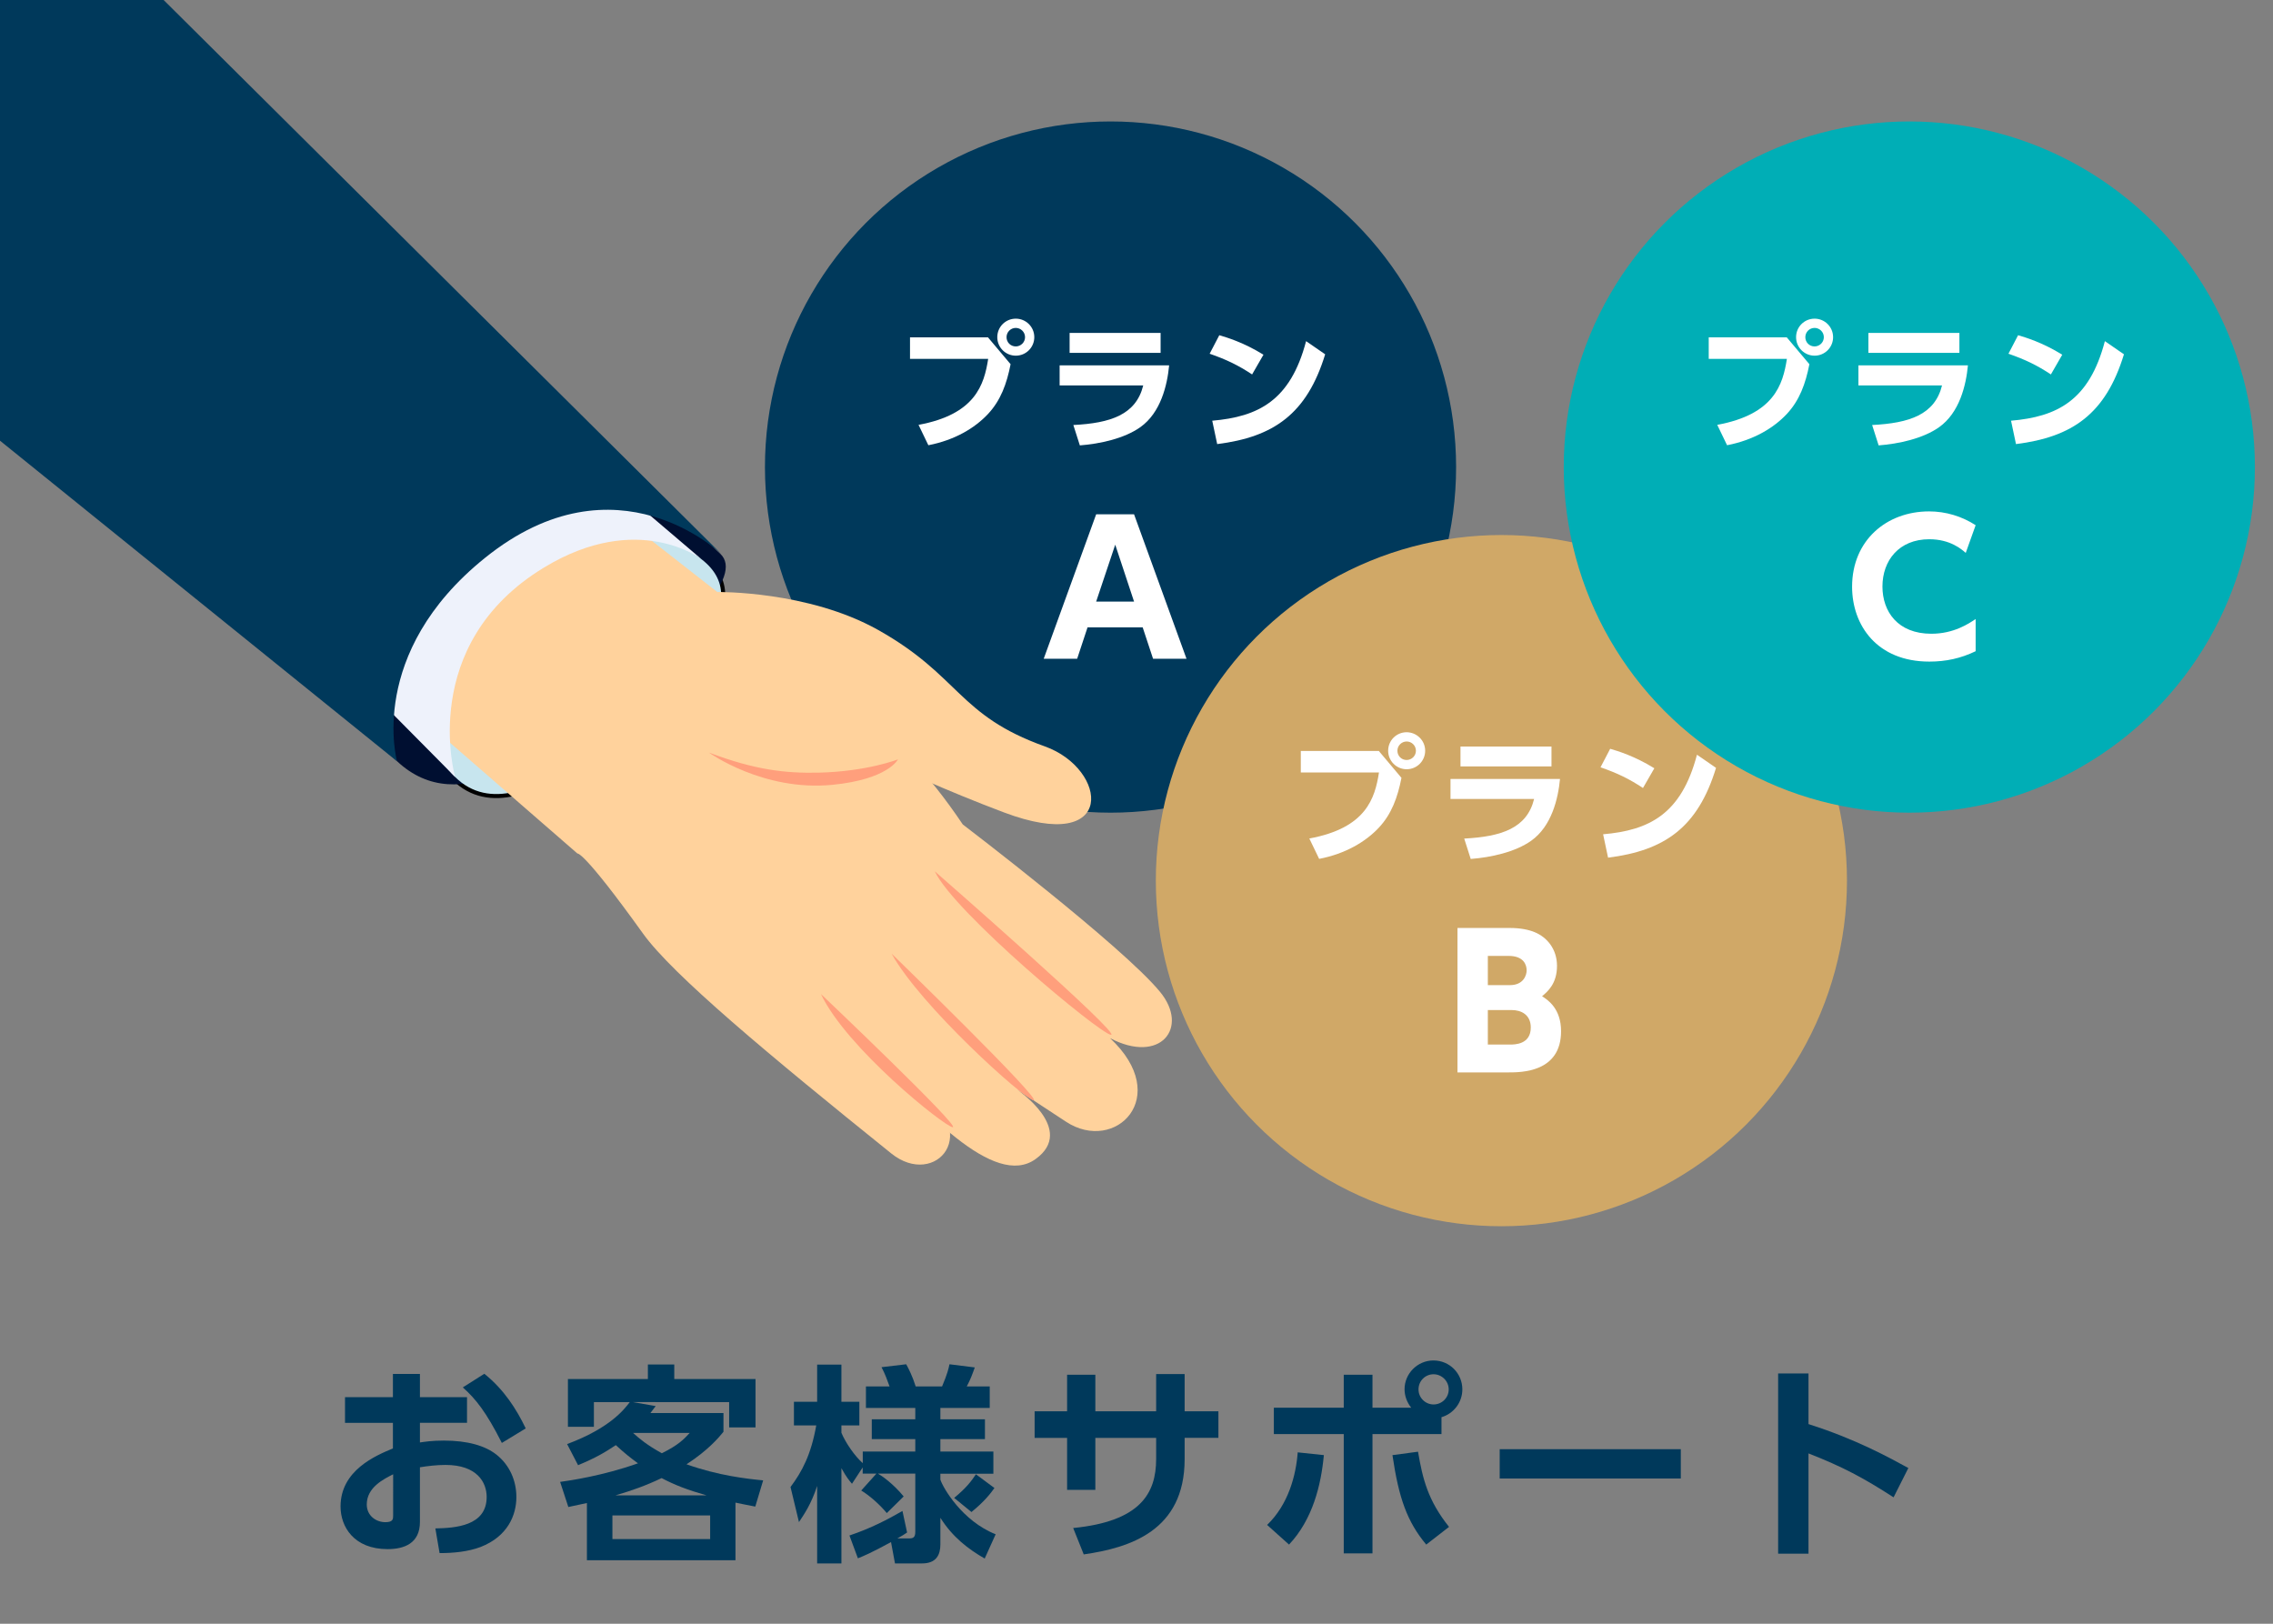 <?xml version="1.0" encoding="utf-8"?>
<!-- Generator: Adobe Illustrator 24.0.1, SVG Export Plug-In . SVG Version: 6.00 Build 0)  -->
<svg version="1.1" id="レイヤー_1" xmlns="http://www.w3.org/2000/svg" xmlns:xlink="http://www.w3.org/1999/xlink" x="0px"
	 y="0px" viewBox="0 0 280 200" style="enable-background:new 0 0 280 200;" xml:space="preserve">
<rect x="0" y="0" width="280" height="200" fill="#808080" stroke="none"/>
<style type="text/css">
	.st0{fill:#00395B;}
	.st1{fill:none;}
	.st2{fill:#FFFFFF;}
	.st3{fill:#D0A867;}
	.st4{fill:#00AEB6;}
	.st5{clip-path:url(#SVGID_2_);}
	.st6{stroke:#000000;stroke-linecap:round;stroke-linejoin:round;stroke-miterlimit:10;}
	.st7{fill:#000F31;}
	.st8{fill:#C7E5EE;}
	.st9{fill:#FFD29C;}
	.st10{fill:#FF9F7C;}
	.st11{fill:#EEF2FB;}
</style>
<g>
	<g>
		<path class="st0" d="M57.53,172.08v3.17h-5.8v2.42c0.57-0.08,1.46-0.23,2.94-0.23c2.91,0,5.07,0.62,6.47,1.72
			c1.66,1.3,2.47,3.25,2.47,5.23c0,2.24-1.07,4.86-4.42,6.16c-1.51,0.57-3.3,0.75-5.04,0.75l-0.52-3.04
			c2.44-0.05,6.32-0.29,6.32-3.87c0-1.82-1.2-3.95-5.07-3.95c-1.04,0-2.18,0.13-3.15,0.29v6.73c0,2.63-1.92,3.35-3.98,3.35
			c-4.16,0-5.8-2.76-5.8-5.25c0-4.45,4.32-6.27,6.45-7.15v-3.15h-5.9v-3.17h5.9v-2.86h3.33v2.86H57.53z M48.43,181.59
			c-1.17,0.6-3.25,1.61-3.25,3.72c0,1.38,1.14,2.18,2.29,2.18c0.96,0,0.96-0.39,0.96-0.86V181.59z M59.66,169.21
			c2.44,1.95,3.98,4.39,5.1,6.73l-2.94,1.79c-1.92-3.8-3.22-5.43-4.81-6.84L59.66,169.21z"/>
		<path class="st0" d="M93.04,185.57c-1.46-0.29-1.79-0.34-2.44-0.49v7.1H72.3v-7.05c-0.65,0.13-1.77,0.39-2.29,0.49l-1.01-3.09
			c1.27-0.18,5.23-0.75,9.59-2.29c-0.96-0.7-1.59-1.2-2.73-2.24c-1.33,0.88-2.39,1.53-4.65,2.47l-1.35-2.6
			c5.3-1.98,7.02-4.26,7.72-5.17h-4.42v3.04h-3.2v-5.88h9.85v-1.79h3.25v1.79h10.01v5.96h-3.25v-3.12H77.96l2.81,0.49
			c-0.16,0.23-0.52,0.7-0.65,0.86h9v2.31c-0.57,0.7-1.87,2.26-4.55,4c3.93,1.4,7.46,1.79,9.44,1.98L93.04,185.57z M87.48,186.66
			H75.44v2.91h12.04V186.66z M87.04,184.19c-2.42-0.7-3.85-1.25-5.54-2.13c-1.9,0.91-3.64,1.53-5.69,2.13H87.04z M77.99,176.5
			c0.75,0.68,1.66,1.46,3.54,2.5c2.03-1.01,2.68-1.69,3.43-2.5H77.99z"/>
		<path class="st0" d="M106.28,180.73l-1.33,2.03c-0.36-0.44-0.65-0.75-1.3-1.92v11.73h-2.99v-9.54c-0.75,2.29-1.64,3.54-2.24,4.45
			l-1.04-4.32c1.43-1.92,2.52-3.95,3.17-7.59H97.8v-2.91h2.86v-4.58h2.99v4.58h2.21v2.91h-2.21v0.91c0.52,1.25,1.66,2.89,2.63,3.74
			v-1.43h6.47v-1.53h-5.36v-2.44h5.36v-1.4h-6.08v-2.65h2.91c-0.26-0.73-0.55-1.54-0.99-2.37l3.04-0.36
			c0.29,0.52,0.78,1.48,1.17,2.73h3.25c0.68-1.61,0.81-2.24,0.91-2.73l3.12,0.39c-0.34,0.96-0.55,1.51-0.99,2.34h2.83v2.65h-6.08
			v1.4h5.49v2.44h-5.49v1.53h6.53v2.73h-6.53v0.73c0.34,1.04,2.7,5.1,6.81,6.73l-1.35,2.99c-2.03-1.17-3.95-2.63-5.46-5.02v3.28
			c0,1.27-0.49,2.34-2.26,2.34h-3.33l-0.49-2.63c-2.37,1.3-3.38,1.72-4.08,2l-1.04-2.81c2.7-0.91,4.71-1.98,6.53-3.02l0.57,2.65
			c-0.34,0.23-0.62,0.42-1.2,0.73h1.38c0.55,0,0.83-0.08,0.83-0.83v-7.15h-4.6c0.42,0.23,1.85,1.2,3.17,2.81l-2.08,2.05
			c-0.81-0.99-2.11-2.16-3.15-2.78l1.87-2.08h-1.69V180.73z M122.5,183.28c-0.42,0.6-1.2,1.64-2.83,2.96l-2.13-1.74
			c1.48-1.22,2.11-2.05,2.68-2.91L122.5,183.28z"/>
		<path class="st0" d="M150.09,173.82v3.28h-4.16v2.63c0,8.84-6.79,10.92-12.43,11.73l-1.3-3.25c8.24-0.81,10.22-4.24,10.22-8.5
			v-2.6h-7.49v6.4h-3.48v-6.4h-4v-3.28h4v-4.5h3.48v4.5h7.49v-4.58h3.51v4.58H150.09z"/>
		<path class="st0" d="M156.09,187.83c2.65-2.55,3.56-6.16,3.77-8.94l3.22,0.34c-0.34,3.69-1.38,7.93-4.29,11.02L156.09,187.83z
			 M173.85,173.4c-0.57-0.7-0.83-1.53-0.83-2.29c0-1.92,1.59-3.54,3.56-3.54c1.98,0,3.56,1.59,3.56,3.56c0,1.61-1.07,2.99-2.57,3.43
			v2.08h-8.5v14.69h-3.54v-14.69h-8.61v-3.25h8.61v-4.06h3.54v4.06H173.85z M174.68,178.81c0.57,3.33,1.2,5.98,3.82,9.26l-2.81,2.18
			c-2.34-2.81-3.38-5.69-4.16-11.02L174.68,178.81z M174.74,171.14c0,1.04,0.86,1.85,1.85,1.85c1.04,0,1.87-0.83,1.87-1.85
			c0-1.04-0.86-1.87-1.87-1.87C175.59,169.27,174.74,170.07,174.74,171.14z"/>
		<path class="st0" d="M207.05,178.5v3.61h-22.31v-3.61H207.05z"/>
		<path class="st0" d="M233.26,184.43c-3.74-2.42-6.29-3.77-10.48-5.41v12.35h-3.74v-22.2h3.74v6.24c5.85,1.85,10.01,4.16,12.3,5.41
			L233.26,184.43z"/>
	</g>
</g>
<g>
	<rect class="st1" width="280" height="160"/>
	<g>
		<g>
			<circle class="st0" cx="136.8" cy="57.53" r="42.57"/>
			<g>
				<path class="st2" d="M121.71,41.56l2.78,3.3c-0.47,2.41-1.22,4.46-2.78,6.13c-1.63,1.74-4.1,3.22-7.35,3.85l-1.21-2.51
					c7-1.29,8.08-4.94,8.58-8.13h-9.63v-2.65H121.71z M127.41,41.53c0,1.26-1.02,2.28-2.28,2.28c-1.26,0-2.28-1.02-2.28-2.28
					c0-1.27,1.02-2.28,2.28-2.28C126.37,39.25,127.41,40.25,127.41,41.53z M123.99,41.53c0,0.64,0.5,1.14,1.14,1.14
					c0.6,0,1.14-0.49,1.14-1.14s-0.54-1.14-1.14-1.14C124.49,40.39,123.99,40.91,123.99,41.53z"/>
				<path class="st2" d="M144.02,45c-0.23,2.46-1.04,5.83-3.54,7.61c-1.98,1.41-4.99,2.06-7.46,2.25l-0.8-2.51
					c4.57-0.23,7.72-1.26,8.61-4.88h-10.3V45H144.02z M142.97,41.01v2.45h-11.21v-2.45H142.97z"/>
				<path class="st2" d="M154.24,46.12c-1.69-1.12-3.15-1.83-5.23-2.55l1.19-2.28c0.92,0.27,3,0.89,5.44,2.4L154.24,46.12z
					 M149.33,51.82c5.63-0.49,9.63-2.43,11.56-9.8l2.35,1.62c-2.25,7.35-6.35,10.19-13.3,11.06L149.33,51.82z"/>
				<path class="st2" d="M133.97,77.27l-1.28,3.87h-4.12l6.46-17.79h4.67l6.46,17.79h-4.12l-1.28-3.87H133.97z M139.7,74.1
					l-2.32-7.01l-2.35,7.01H139.7z"/>
			</g>
		</g>
		<g>
			<circle class="st3" cx="184.95" cy="108.47" r="42.57"/>
			<g>
				<path class="st2" d="M169.86,92.51l2.78,3.3c-0.47,2.41-1.22,4.46-2.78,6.13c-1.63,1.74-4.11,3.22-7.36,3.85l-1.21-2.51
					c7-1.29,8.08-4.94,8.58-8.13h-9.63v-2.65H169.86z M175.56,92.47c0,1.26-1.02,2.28-2.28,2.28c-1.26,0-2.28-1.02-2.28-2.28
					c0-1.27,1.02-2.28,2.28-2.28C174.52,90.2,175.56,91.2,175.56,92.47z M172.14,92.47c0,0.64,0.5,1.14,1.14,1.14
					c0.6,0,1.14-0.49,1.14-1.14s-0.54-1.14-1.14-1.14C172.65,91.33,172.14,91.85,172.14,92.47z"/>
				<path class="st2" d="M192.17,95.94c-0.23,2.46-1.04,5.83-3.54,7.61c-1.98,1.41-4.99,2.06-7.46,2.25l-0.8-2.51
					c4.57-0.24,7.72-1.26,8.61-4.88h-10.3v-2.46H192.17z M191.12,91.95v2.45h-11.21v-2.45H191.12z"/>
				<path class="st2" d="M202.39,97.06c-1.69-1.12-3.15-1.83-5.23-2.55l1.19-2.28c0.92,0.27,3,0.89,5.44,2.4L202.39,97.06z
					 M197.48,102.76c5.63-0.49,9.63-2.43,11.56-9.8l2.35,1.62c-2.25,7.36-6.35,10.19-13.3,11.06L197.48,102.76z"/>
				<path class="st2" d="M185.98,114.3c1.33,0,2.34,0.22,3.05,0.51c1.53,0.62,2.77,2.08,2.77,4.16c0,2.19-1.15,3.16-1.84,3.74
					c0.73,0.46,2.34,1.53,2.34,4.31c0,5.07-4.91,5.07-6.5,5.07h-6.26V114.3H185.98z M183.28,117.73v3.61H186
					c1.7,0,2.06-1.26,2.06-1.81c0-0.64-0.31-1.79-2.23-1.79H183.28z M183.28,124.41v4.25H186c0.58,0,2.57,0,2.57-2.1
					c0-1.57-1.17-2.15-2.35-2.15H183.28z"/>
			</g>
		</g>
		<g>
			<circle class="st4" cx="235.2" cy="57.53" r="42.57"/>
			<g>
				<path class="st2" d="M220.11,41.56l2.78,3.3c-0.47,2.41-1.22,4.46-2.78,6.13c-1.63,1.74-4.11,3.22-7.36,3.85l-1.21-2.51
					c7-1.29,8.08-4.94,8.58-8.13h-9.63v-2.65H220.11z M225.81,41.53c0,1.26-1.02,2.28-2.28,2.28c-1.26,0-2.28-1.02-2.28-2.28
					c0-1.27,1.02-2.28,2.28-2.28C224.77,39.25,225.81,40.25,225.81,41.53z M222.39,41.53c0,0.64,0.5,1.14,1.14,1.14
					c0.6,0,1.14-0.49,1.14-1.14s-0.54-1.14-1.14-1.14C222.89,40.39,222.39,40.91,222.39,41.53z"/>
				<path class="st2" d="M242.42,45c-0.23,2.46-1.04,5.83-3.54,7.61c-1.98,1.41-4.99,2.06-7.46,2.25l-0.8-2.51
					c4.57-0.23,7.72-1.26,8.61-4.88h-10.3V45H242.42z M241.37,41.01v2.45h-11.21v-2.45H241.37z"/>
				<path class="st2" d="M252.64,46.12c-1.69-1.12-3.15-1.83-5.23-2.55l1.19-2.28c0.92,0.27,3,0.89,5.44,2.4L252.64,46.12z
					 M247.73,51.82c5.63-0.49,9.63-2.43,11.56-9.8l2.35,1.62c-2.25,7.35-6.35,10.19-13.3,11.06L247.73,51.82z"/>
				<path class="st2" d="M243.37,80.21c-1.84,0.89-3.67,1.28-5.71,1.28c-6.42,0-9.51-4.45-9.51-9.23c0-5.66,4.2-9.27,9.49-9.27
					c2.04,0,4.03,0.6,5.73,1.7l-1.22,3.41c-0.51-0.44-1.9-1.68-4.49-1.68c-3.74,0-5.77,2.63-5.77,5.82c0,3.1,1.9,5.82,6.02,5.82
					c2.77,0,4.6-1.24,5.46-1.81V80.21z"/>
			</g>
		</g>
	</g>
	<g>
		<defs>
			<rect id="SVGID_1_" width="280" height="160"/>
		</defs>
		<clipPath id="SVGID_2_">
			<use xlink:href="#SVGID_1_"  style="overflow:visible;"/>
		</clipPath>
		<g class="st5">
			<path class="st6" d="M80.23,84.76c0,0-15.75,19.33-24.18,10.93c-8.97-8.94-2.78-24.44,6.44-28.08
				c9.22-3.64,18.18-3.15,23.91,1.26C93.88,74.61,81.92,83.54,80.23,84.76z"/>
			<path class="st6" d="M37.51,76.97l18.55,18.72c0,0-4.67-16.31,10.96-25.79c11.6-7.04,19.39-1.03,19.39-1.03L63.08,49.02
				L37.51,76.97z"/>
			<path class="st7" d="M59.76,68.7c15.77-13.63,21.44-7.47,28.95-0.51c3.05,2.83-4.38,9.78-13.07,17.3s-18.97,15.52-26.72,8.28
				C40.55,85.95,51.06,76.22,59.76,68.7z"/>
			<path class="st8" d="M80.23,84.76c0,0-15.75,19.33-24.18,10.93c-8.97-8.94-2.78-24.44,6.44-28.08
				c9.22-3.64,18.18-3.15,23.91,1.26C93.88,74.61,81.92,83.54,80.23,84.76z"/>
			<g>
				<path class="st9" d="M75.58,96.17c18.27,2.26,23.58-7.3,23.58-7.3s10.02,5.73,24.49,11.19c14.04,5.3,12.81-5.35,5.07-8.12
					c-10.76-3.84-10.42-8.67-20.57-14.36c-8.61-4.83-19.79-4.66-19.79-4.66l-35.02-27.4L23.5,63.72l47.63,41.41
					c0,0,0.7-0.43,8.08,9.86c3.64,5.07,15.44,14.9,30.59,27.09c5.41,4.35,11.61-2.56,2.89-8.47s-17.21-17.75-17.21-17.75
					L75.58,96.17z"/>
				<path class="st9" d="M118.6,101.55c0,0,19.67,14.98,24.3,20.62c3.65,4.44,0.02,8.95-6.16,5.7c7.76,7.24,0.63,14.28-5.43,10.29
					c-6.06-3.98-6.06-3.98-6.06-3.98s7.39,4.95,2.31,8.59c-5.07,3.64-13.79-5.82-21.44-14.26c-7.64-8.43-39.4-37.53-39.4-37.53
					l17.04-8.38C83.78,82.6,101.67,76.28,118.6,101.55z"/>
				<path class="st10" d="M115.15,107.32c0,0,23.32,20.37,21.69,20.14C135.38,127.25,117.56,112.42,115.15,107.32z"/>
				<path class="st10" d="M101.13,122.44c0,0,17.45,16.57,16.22,16.4C116.25,138.69,104.24,129.06,101.13,122.44z"/>
				<path class="st10" d="M109.83,117.46c0,0,18.79,18.25,17.47,18.06C126.11,135.35,113.38,123.9,109.83,117.46z"/>
				<path class="st10" d="M87.34,92.7c0,0,6.65,4.8,15.18,3.97c6.9-0.67,8.1-3.14,8.1-3.14s-3.74,1.49-9.76,1.64
					C96.71,95.26,93,94.83,87.34,92.7z"/>
			</g>
			<path class="st11" d="M37.51,76.97l18.55,18.72c0,0-4.67-16.31,10.96-25.79c11.6-7.04,19.39-1.03,19.39-1.03L63.08,49.02
				L37.51,76.97z"/>
			<path class="st0" d="M-39.3,22.55l88.21,71.22c0,0-3.78-13.3,10.84-25.06c16.24-13.07,29.16-0.42,29.16-0.42L-3-23L-39.3,22.55z"
				/>
		</g>
	</g>
</g>
</svg>
